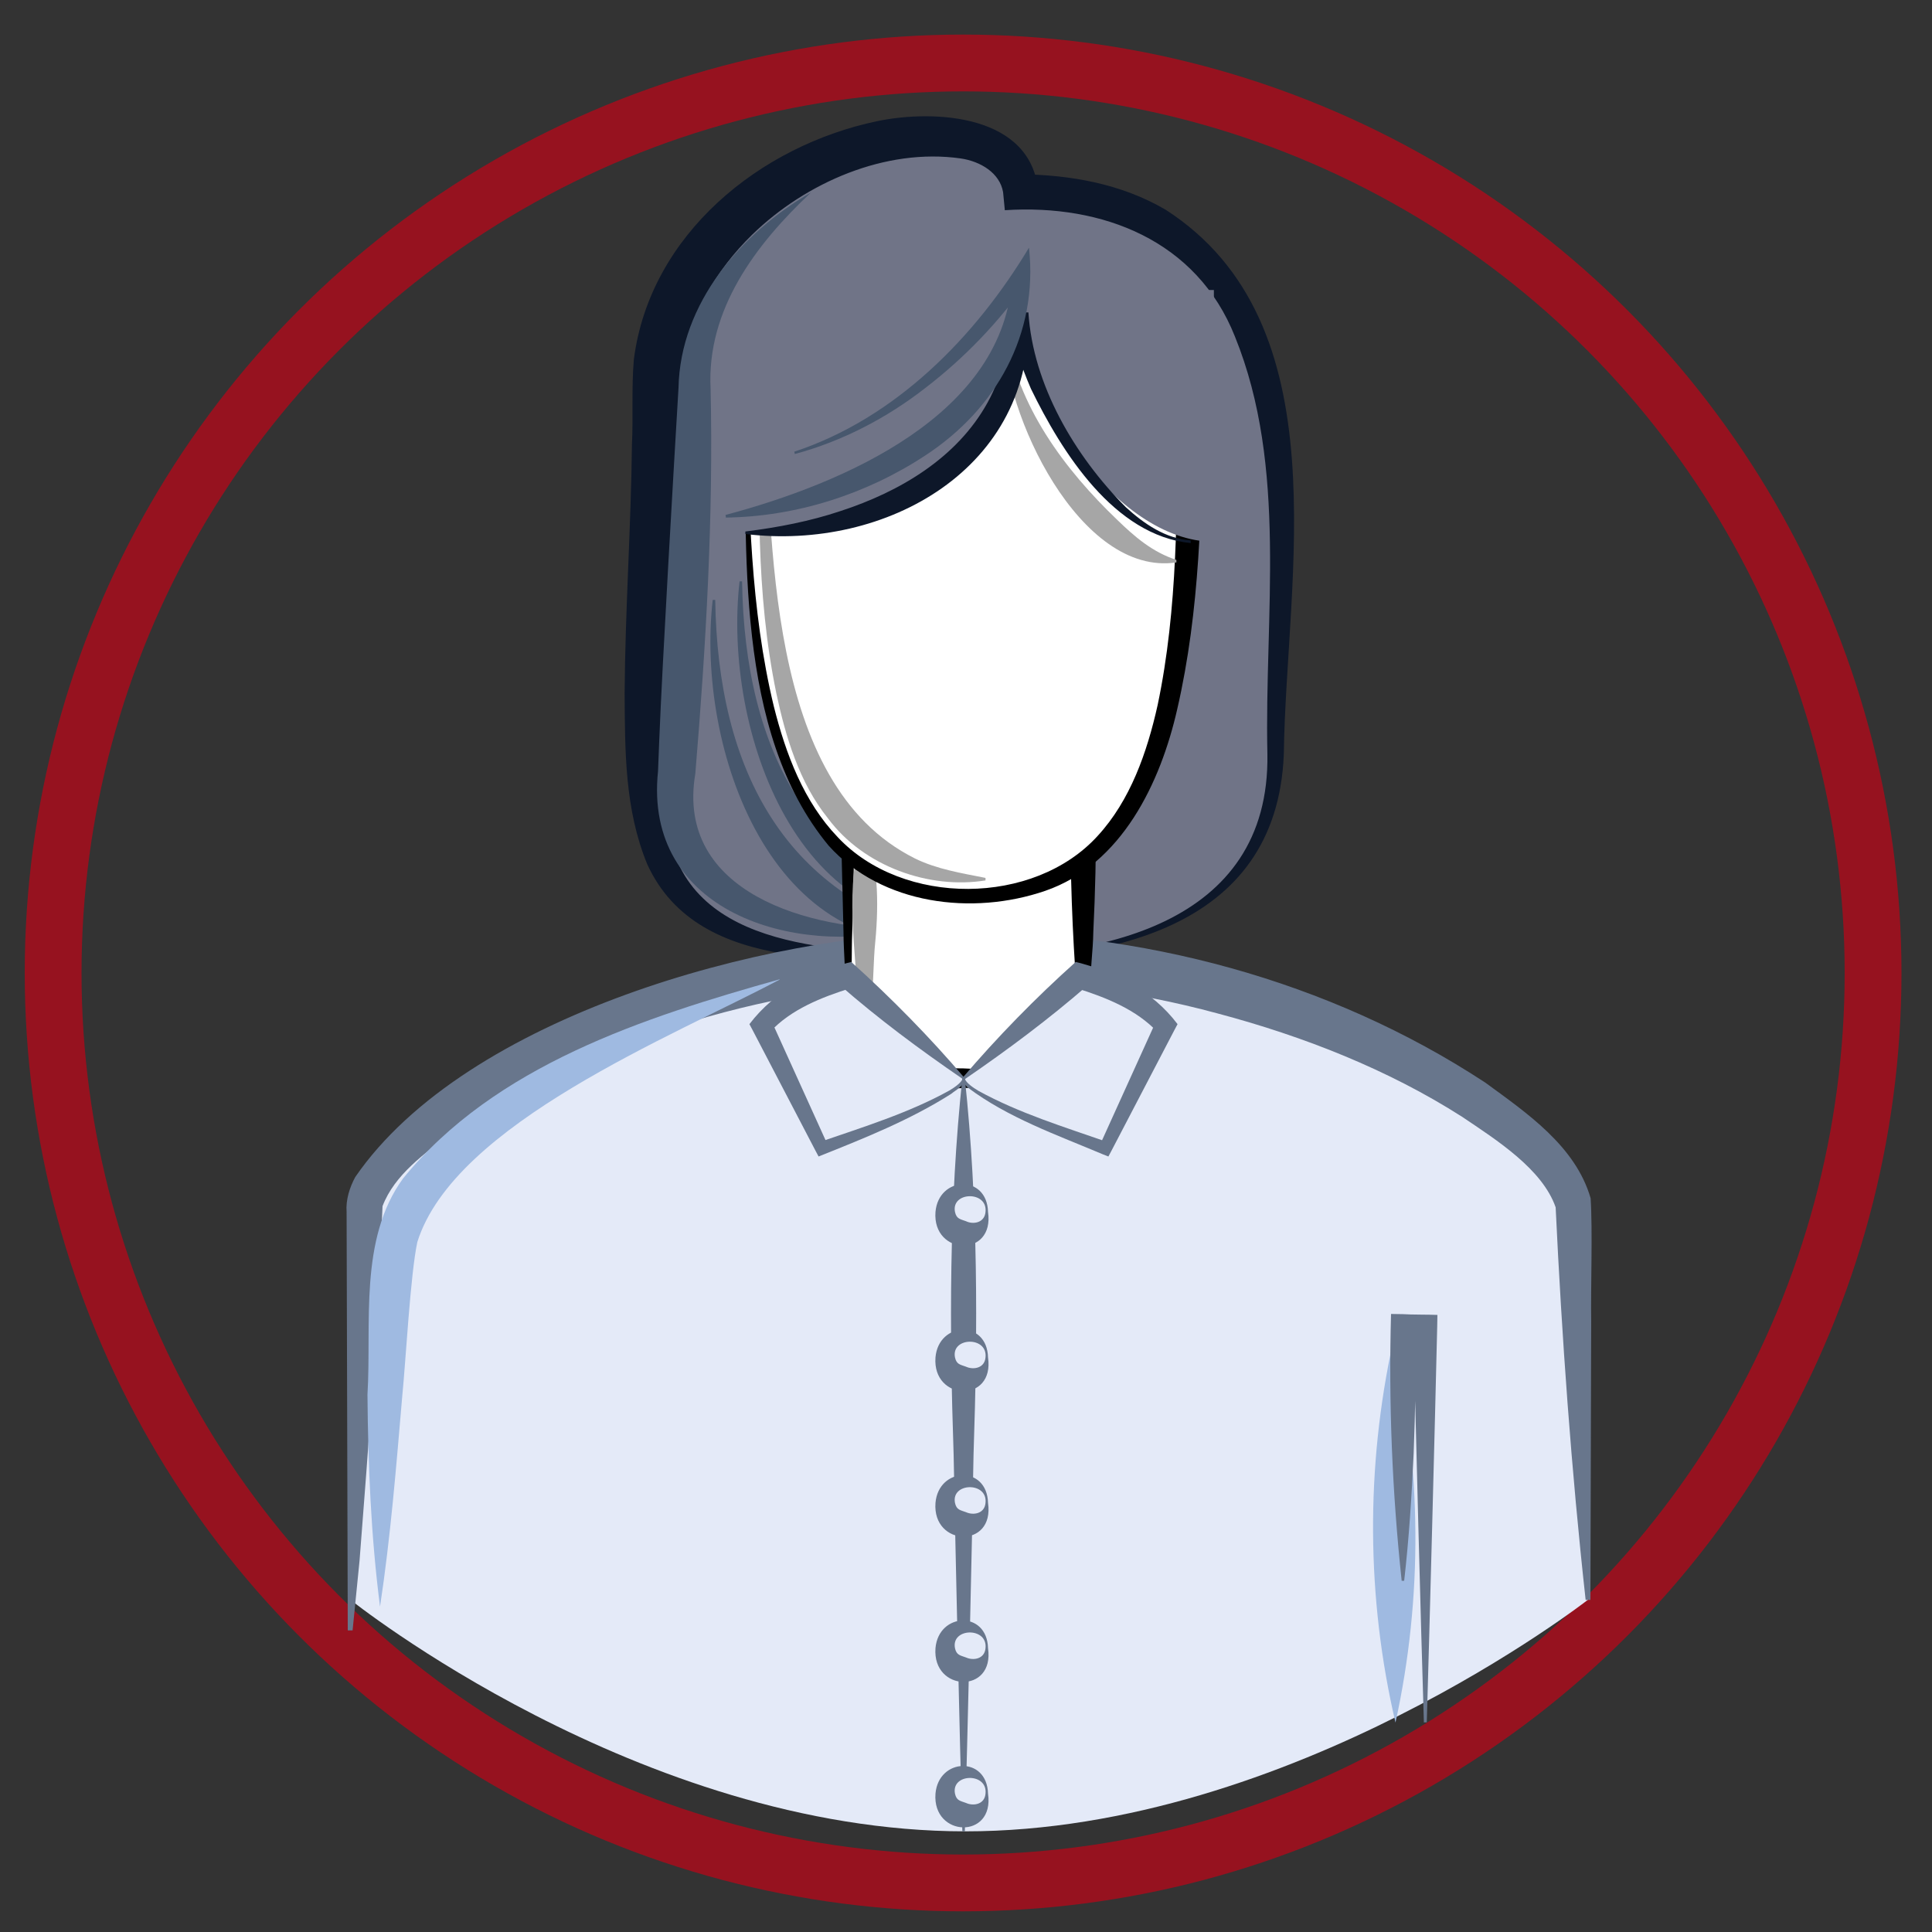 <?xml version="1.0" encoding="UTF-8"?>
<svg id="ass-tecnico" xmlns="http://www.w3.org/2000/svg" width="100" height="100" viewBox="0 0 100 100">
  <rect x="0" y="0" width="100" height="100" fill="#333333" stroke="none"/>
  <defs>
    <style>
      .cls-1 {
        fill: #68768c;
      }

      .cls-2 {
        fill: #a1b6e6;
      }

      .cls-3 {
        fill: #a6a6a6;
      }

      .cls-4 {
        fill: #47576d;
      }

      .cls-5 {
        fill: none;
        stroke: #96121f;
        stroke-miterlimit: 10;
        stroke-width: 2.94px;
      }

      .cls-6 {
        fill: #9fbae1;
      }

      .cls-7 {
        fill: #fff;
      }

      .cls-8 {
        fill: #0d1729;
      }

      .cls-9 {
        fill: #e4eaf8;
      }

      .cls-10 {
        fill: #707487;
      }
    </style>
  </defs>
  <circle class="cls-5" cx="49.85" cy="50.36" r="47.1"/>
  <g>
    <g>
      <g>
        <g>
          <path class="cls-10" d="M49.59,49.61c9.24,0,16.46-2.09,16.46-11.24,0-9.15,3.48-28.42-13.22-28.42,0,0,0-2.89-4.6-2.89-7.22,0-14.15,6.27-14.15,12.45,0,24.16-5.6,30.1,15.51,30.1Z"/>
          <path class="cls-8" d="M49.59,49.48c7.17.18,16.16-1.55,16.01-10.46-.16-7.16,1.07-14.82-1.68-21.6-1.97-4.97-6.84-6.87-11.91-6.54,0,0-.09-.93-.09-.93-.17-1-1.17-1.6-2.2-1.75-3.88-.55-8.01,1.24-10.79,3.95-1.88,1.84-3.3,4.24-3.5,6.68-.06,1.26,0,2.88-.06,4.21-.1,4.31-.42,8.66-.77,12.93-.16,2.81-.47,5.7.3,8.21,1.93,5.42,9.91,5.01,14.7,5.29h0ZM49.59,49.73c-5.34-.19-13.41.87-16.09-5-1.17-2.84-1.15-5.87-1.17-8.84.03-4.34.33-8.58.38-12.9.07-1.38-.03-2.96.1-4.4.84-6.48,6.55-11.06,12.6-12.32,2.99-.62,8.01-.34,8.33,3.67,0,0-.92-.92-.92-.92,2.55.03,5.21.48,7.52,1.84,9.13,5.89,6.23,19,6.11,28.18-.37,9.23-9.38,10.72-16.87,10.68h0Z"/>
        </g>
        <path class="cls-4" d="M46.91,48.08c-5.82,1.44-13.62-.88-12.85-8.17,0,0,.06-1.53.06-1.53.15-3.88.76-14.3,1-18.31.09-4.38,3.25-8.03,6.86-10.11-2.88,2.7-5.41,6.08-5.2,10.16.15,6.64-.24,13.3-.79,19.92-1.05,6.18,5.94,8.13,10.93,8.04h0Z"/>
        <path class="cls-4" d="M50.81,47.7c-9.48,1.38-13.41-9.92-12.53-17.61,0,0,.13,0,.13,0,.13,8.76,3.56,15.57,12.4,17.61h0Z"/>
        <path class="cls-4" d="M49.42,48.66c-9.48,1.38-13.41-9.92-12.53-17.61,0,0,.13,0,.13,0,.13,8.76,3.56,15.57,12.4,17.61h0Z"/>
      </g>
      <g>
        <path class="cls-9" d="M82.2,82.79c0-21.58,0-16.02,0-20.34,0-4.32-14.5-13.99-32.04-13.99-17.54,0-32.04,9.67-32.04,13.99s0-1.24,0,20.34c0,0,14.97,12,31.85,12s32.24-12,32.24-12Z"/>
        <path class="cls-1" d="M82.07,82.79c-.74-6.71-1.23-13.56-1.55-20.3-.69-1.98-3.05-3.48-4.85-4.69-3.82-2.44-8.19-4.16-12.63-5.34-8.91-2.42-18.4-2.26-27.23.41-4.41,1.28-8.73,3.17-12.4,5.75-1.42,1.07-2.99,2.18-3.61,3.81-.26,6.07-.71,12.27-1.19,18.35,0,0-.36,3.61-.36,3.61h-.25l-.04-14.44-.02-7.22c-.05-.62.16-1.28.45-1.81,5.74-8.34,21.23-12.58,30.97-12.69,9.65-.09,19.42,2.49,27.51,7.8,2.16,1.58,4.68,3.29,5.46,5.99.11,1.66,0,4.66.03,6.35,0,0-.04,14.44-.04,14.44h-.25Z"/>
        <path class="cls-6" d="M72.1,69.47c1.5,6.46,1.55,13.22.13,19.69-1.51-6.45-1.54-13.22-.13-19.69h0Z"/>
        <path class="cls-6" d="M40.36,50.7c-5.51,2.93-16.84,7.45-18.76,13.59-.36,1.68-.6,6.2-.78,7.98-.31,3.62-.6,7.26-1.15,10.89-.47-3.65-.62-7.3-.65-10.97.22-3.68-.46-8.03,1.84-11.19,4.76-5.86,12.5-8.35,19.49-10.31h0Z"/>
        <path class="cls-1" d="M73.7,89.16c-.16-5.11-.43-15.39-.54-20.5,0,0,.61.61.61.61l-1.16.03.64-.64c.06,2.19,0,4.39-.08,6.58-.1,2.19-.24,4.39-.49,6.58h-.13c-.49-4.59-.68-9.2-.55-13.81,0,0,.62.01.62.01.4.03,1.39.02,1.78.04,0,0-.01.59-.01.59-.12,5.11-.39,15.39-.54,20.5,0,0-.13,0-.13,0h0Z"/>
        <g>
          <path class="cls-7" d="M49.86,49.77c7.12,0,7.98,2.52,7.98,6.55,0,0-.31-.51-7.98-.51-7.66,0-7.98.51-7.98.51,0-4.03.85-6.55,7.98-6.55"/>
          <path d="M49.86,49.71c4.93-.15,8.52.94,8.33,6.62,0,0-.66.19-.66.19.13.16.08.08.09.1-4.52-.63-9.18-.25-13.72.02-.54.05-1.18.13-1.66.25.08-.05.16-.12.21-.21l-1.22-.35c-.04-2.07.4-4.74,2.48-5.82,1.93-1.03,4.08-.97,6.16-.8,0,0,0,.13,0,.13-1.01.13-2.01.23-2.98.46-3.45.63-4.51,2.69-4.34,6.03,0,0-1.22-.35-1.22-.35.19-.3.59-.39.9-.46,2.53-.38,5.1-.24,7.64-.22,2.69.14,5.47-.04,8.09.67.05.04.04-.02.19.17l-.66.19c.42-5.38-3-6.38-7.62-6.49,0,0,0-.13,0-.13h0Z"/>
        </g>
        <g>
          <path class="cls-7" d="M42.53,54.09s1.37-1.09,1.37-2.96v-9.04h12.18v9.04c0,1.71,1.1,2.96,1.1,2.96"/>
          <path d="M42.49,54.04c1.7-1.47,1.17-3.77,1.17-5.75,0,0-.15-6.2-.15-6.2v-.38s.38,0,.38,0l12.18-.27h.65s0,.66,0,.66c.02,2.04-.03,4.09-.13,6.13-.03,2-.61,4.03.62,5.83,0,0-.1.08-.1.08-.73-.74-1.28-1.73-1.38-2.84-.23-3.08-.34-6.13-.32-9.21l.65.65-12.18-.27.38-.38-.15,6.2c-.09,2.01.26,4.47-1.56,5.85,0,0-.08-.1-.08-.1h0Z"/>
        </g>
        <path class="cls-3" d="M43.34,54.88c.69-.74,1.11-1.72,1.08-2.67-.1-3.03-.77-6.34.27-9.28,0,0,.13,0,.13,0,.69,2.05.66,4.11.45,6.2-.15,2.01.08,4.6-1.84,5.85,0,0-.08-.1-.08-.1h0Z"/>
      </g>
      <g>
        <path class="cls-7" d="M38.6,21.11c0,13.53,1.06,25.24,11.56,25.24s11.44-11.71,11.44-25.24l-8.83-4.93-14.17,4.93Z"/>
        <path d="M38.65,21.15c.11,5.1.19,10.39,1.4,15.4.62,2.48,1.56,4.96,3.31,6.78,3.37,3.6,10.16,3.57,13.46-.07,1.68-1.83,2.55-4.3,3.1-6.77,1.05-5,1.01-10.21,1.02-15.37l.34.58c-2.94-1.65-5.88-3.3-8.79-5l.47.04c-4.74,1.56-9.45,2.98-14.3,4.41h0ZM38.55,21.07c4.66-1.9,9.48-3.78,14.26-5.52,3.06,1.62,6.08,3.31,9.11,4.98l.34.19v.39c-.06,5.19-.14,10.45-1.33,15.61-.86,3.78-2.86,8.02-6.83,9.39-3.76,1.29-8.45.73-11.21-2.34-4.9-5.92-4.23-15.39-4.34-22.69h0Z"/>
      </g>
      <path class="cls-3" d="M39.51,20.27c.49,7.58.06,20.27,7.84,24.16,1.14.56,2.4.76,3.66,1.01,0,0,0,.13,0,.13-2.9.47-6.3-.71-8.16-3.22-1.48-1.84-2.19-4.22-2.67-6.48-1.07-5.19-.93-10.43-.79-15.61h.13Z"/>
      <path class="cls-3" d="M60.89,29.11c-5,.75-8.99-7.76-8.93-11.93,0,0,.13,0,.13,0,.54,3.82,3.03,7.14,5.74,9.73.89.86,1.8,1.66,3.06,2.07v.13h0Z"/>
      <path class="cls-10" d="M52.76,16.18c0,8.52-8.05,11.4-15.4,11.4l1.7-12.57h23.77v13.03c-5.18,0-10.07-7.87-10.07-11.86Z"/>
      <path class="cls-8" d="M61.63,28.11c-3.96-.39-6.67-4.7-8.27-7.99-.53-1.23-.98-2.51-1.05-3.94h.92c.33,8.06-7.38,12.35-14.65,11.46,0,0,0-.13,0-.13,1.69-.21,3.35-.53,4.93-1.06,3.07-1,6.03-2.75,7.61-5.62.77-1.4,1.14-3.02,1.19-4.66h.92c.24,3.76,2.4,7.43,5.04,10.08.94.86,2.06,1.63,3.36,1.72v.13h0Z"/>
      <path class="cls-4" d="M37.53,26.66c6.05-1.61,14.52-5.17,14.86-12.37,0,0,.82.24.82.24-1.49,2.12-3.26,3.97-5.3,5.54-2.01,1.57-4.32,2.77-6.77,3.43,0,0-.03-.12-.03-.12,5.24-1.73,9.36-5.92,12.15-10.56.49,4.47-1.69,8.36-5.39,10.77-3.05,2-6.67,3.15-10.3,3.2,0,0-.01-.13-.01-.13h0Z"/>
    </g>
    <g>
      <path class="cls-9" d="M49.88,55.82c0,1.01-7.34,3.62-7.34,3.62l-3.09-6.36c.97-1.13,2.49-2,4.46-2.57l5.98,5.31Z"/>
      <path class="cls-1" d="M49.94,55.79c-.05.45-.42.59-.71.83-2.14,1.36-4.51,2.3-6.86,3.24,0,0-.15-.28-.15-.28l-3.27-6.27-.16-.3c1.31-1.73,3.28-2.73,5.27-3.22,2.07,1.86,4.09,3.92,5.86,6h0ZM49.82,55.84c-2.26-1.55-4.33-3.09-6.35-4.85,0,0,.61.14.61.14-1.57.49-3.15,1.12-4.23,2.29l.08-.58,2.92,6.44-.42-.17c2.26-.78,4.6-1.5,6.7-2.66.27-.16.62-.4.7-.62h0Z"/>
    </g>
    <g>
      <path class="cls-9" d="M49.88,55.82c0,1.01,7.34,3.62,7.34,3.62l3.09-6.36c-.97-1.13-2.49-2-4.46-2.57l-5.98,5.31Z"/>
      <path class="cls-1" d="M49.94,55.84c.08.22.42.45.7.62,2.11,1.16,4.44,1.87,6.7,2.66,0,0-.42.17-.42.17l2.92-6.44.08.58c-1.09-1.17-2.66-1.8-4.23-2.29l.61-.14c-2.02,1.75-4.09,3.3-6.35,4.85h0ZM49.82,55.79c1.77-2.08,3.79-4.15,5.86-6,1.99.49,3.97,1.49,5.27,3.22,0,0-.16.3-.16.3l-3.27,6.27-.15.28-.28-.11c-2.39-1.01-4.91-1.89-7-3.46-.12-.14-.28-.23-.29-.51h0Z"/>
    </g>
    <g>
      <line class="cls-2" x1="49.88" y1="94.79" x2="49.88" y2="55.82"/>
      <path class="cls-1" d="M49.81,94.79c-.14-4.86-.36-14.63-.45-19.49-.22-6.51-.24-13,.45-19.49,0,0,.13,0,.13,0,.69,6.49.67,12.98.45,19.49-.08,4.85-.31,14.64-.45,19.49,0,0-.13,0-.13,0h0Z"/>
    </g>
    <g>
      <g>
        <path class="cls-9" d="M51.07,62.73c0-1.49-2.15-1.49-2.15,0,0,1.49,2.15,1.49,2.15,0Z"/>
        <path class="cls-1" d="M51.01,62.73c.12-1.11-1.79-1.06-1.58,0,.08.37.28.37.57.48.37.18.96.09,1.01-.48h0ZM51.14,62.73c.35,2.38-2.89,2.27-2.72,0,.16-1.86,2.67-1.96,2.72,0h0Z"/>
      </g>
      <g>
        <path class="cls-9" d="M51.07,70.26c0-1.49-2.15-1.49-2.15,0,0,1.49,2.15,1.49,2.15,0Z"/>
        <path class="cls-1" d="M51.01,70.26c.12-1.11-1.79-1.06-1.58,0,.08.37.28.37.57.48.37.17.96.09,1.01-.48h0ZM51.14,70.26c.35,2.38-2.89,2.27-2.72,0,.16-1.86,2.67-1.96,2.72,0h0Z"/>
      </g>
      <g>
        <path class="cls-9" d="M51.07,77.79c0-1.49-2.15-1.49-2.15,0,0,1.49,2.15,1.49,2.15,0Z"/>
        <path class="cls-1" d="M51.01,77.79c.12-1.11-1.79-1.06-1.58,0,.08.37.28.37.57.48.37.17.96.09,1.01-.48h0ZM51.14,77.79c.35,2.38-2.89,2.27-2.72,0,.16-1.86,2.67-1.96,2.72,0h0Z"/>
      </g>
      <g>
        <path class="cls-9" d="M51.07,85.31c0-1.49-2.15-1.49-2.15,0,0,1.49,2.15,1.49,2.15,0Z"/>
        <path class="cls-1" d="M51.01,85.31c.12-1.11-1.79-1.06-1.58,0,.08.37.28.37.57.48.37.17.96.09,1.01-.48h0ZM51.14,85.31c.35,2.38-2.89,2.27-2.72,0,.16-1.86,2.67-1.96,2.72,0h0Z"/>
      </g>
      <g>
        <path class="cls-9" d="M51.07,92.84c0-1.49-2.15-1.49-2.15,0,0,1.49,2.15,1.49,2.15,0Z"/>
        <path class="cls-1" d="M51.01,92.84c.12-1.11-1.79-1.06-1.58,0,.08.37.28.37.57.48.37.17.96.09,1.01-.48h0ZM51.14,92.84c.35,2.38-2.89,2.27-2.72,0,.16-1.86,2.67-1.96,2.72,0h0Z"/>
      </g>
    </g>
  </g>
</svg>